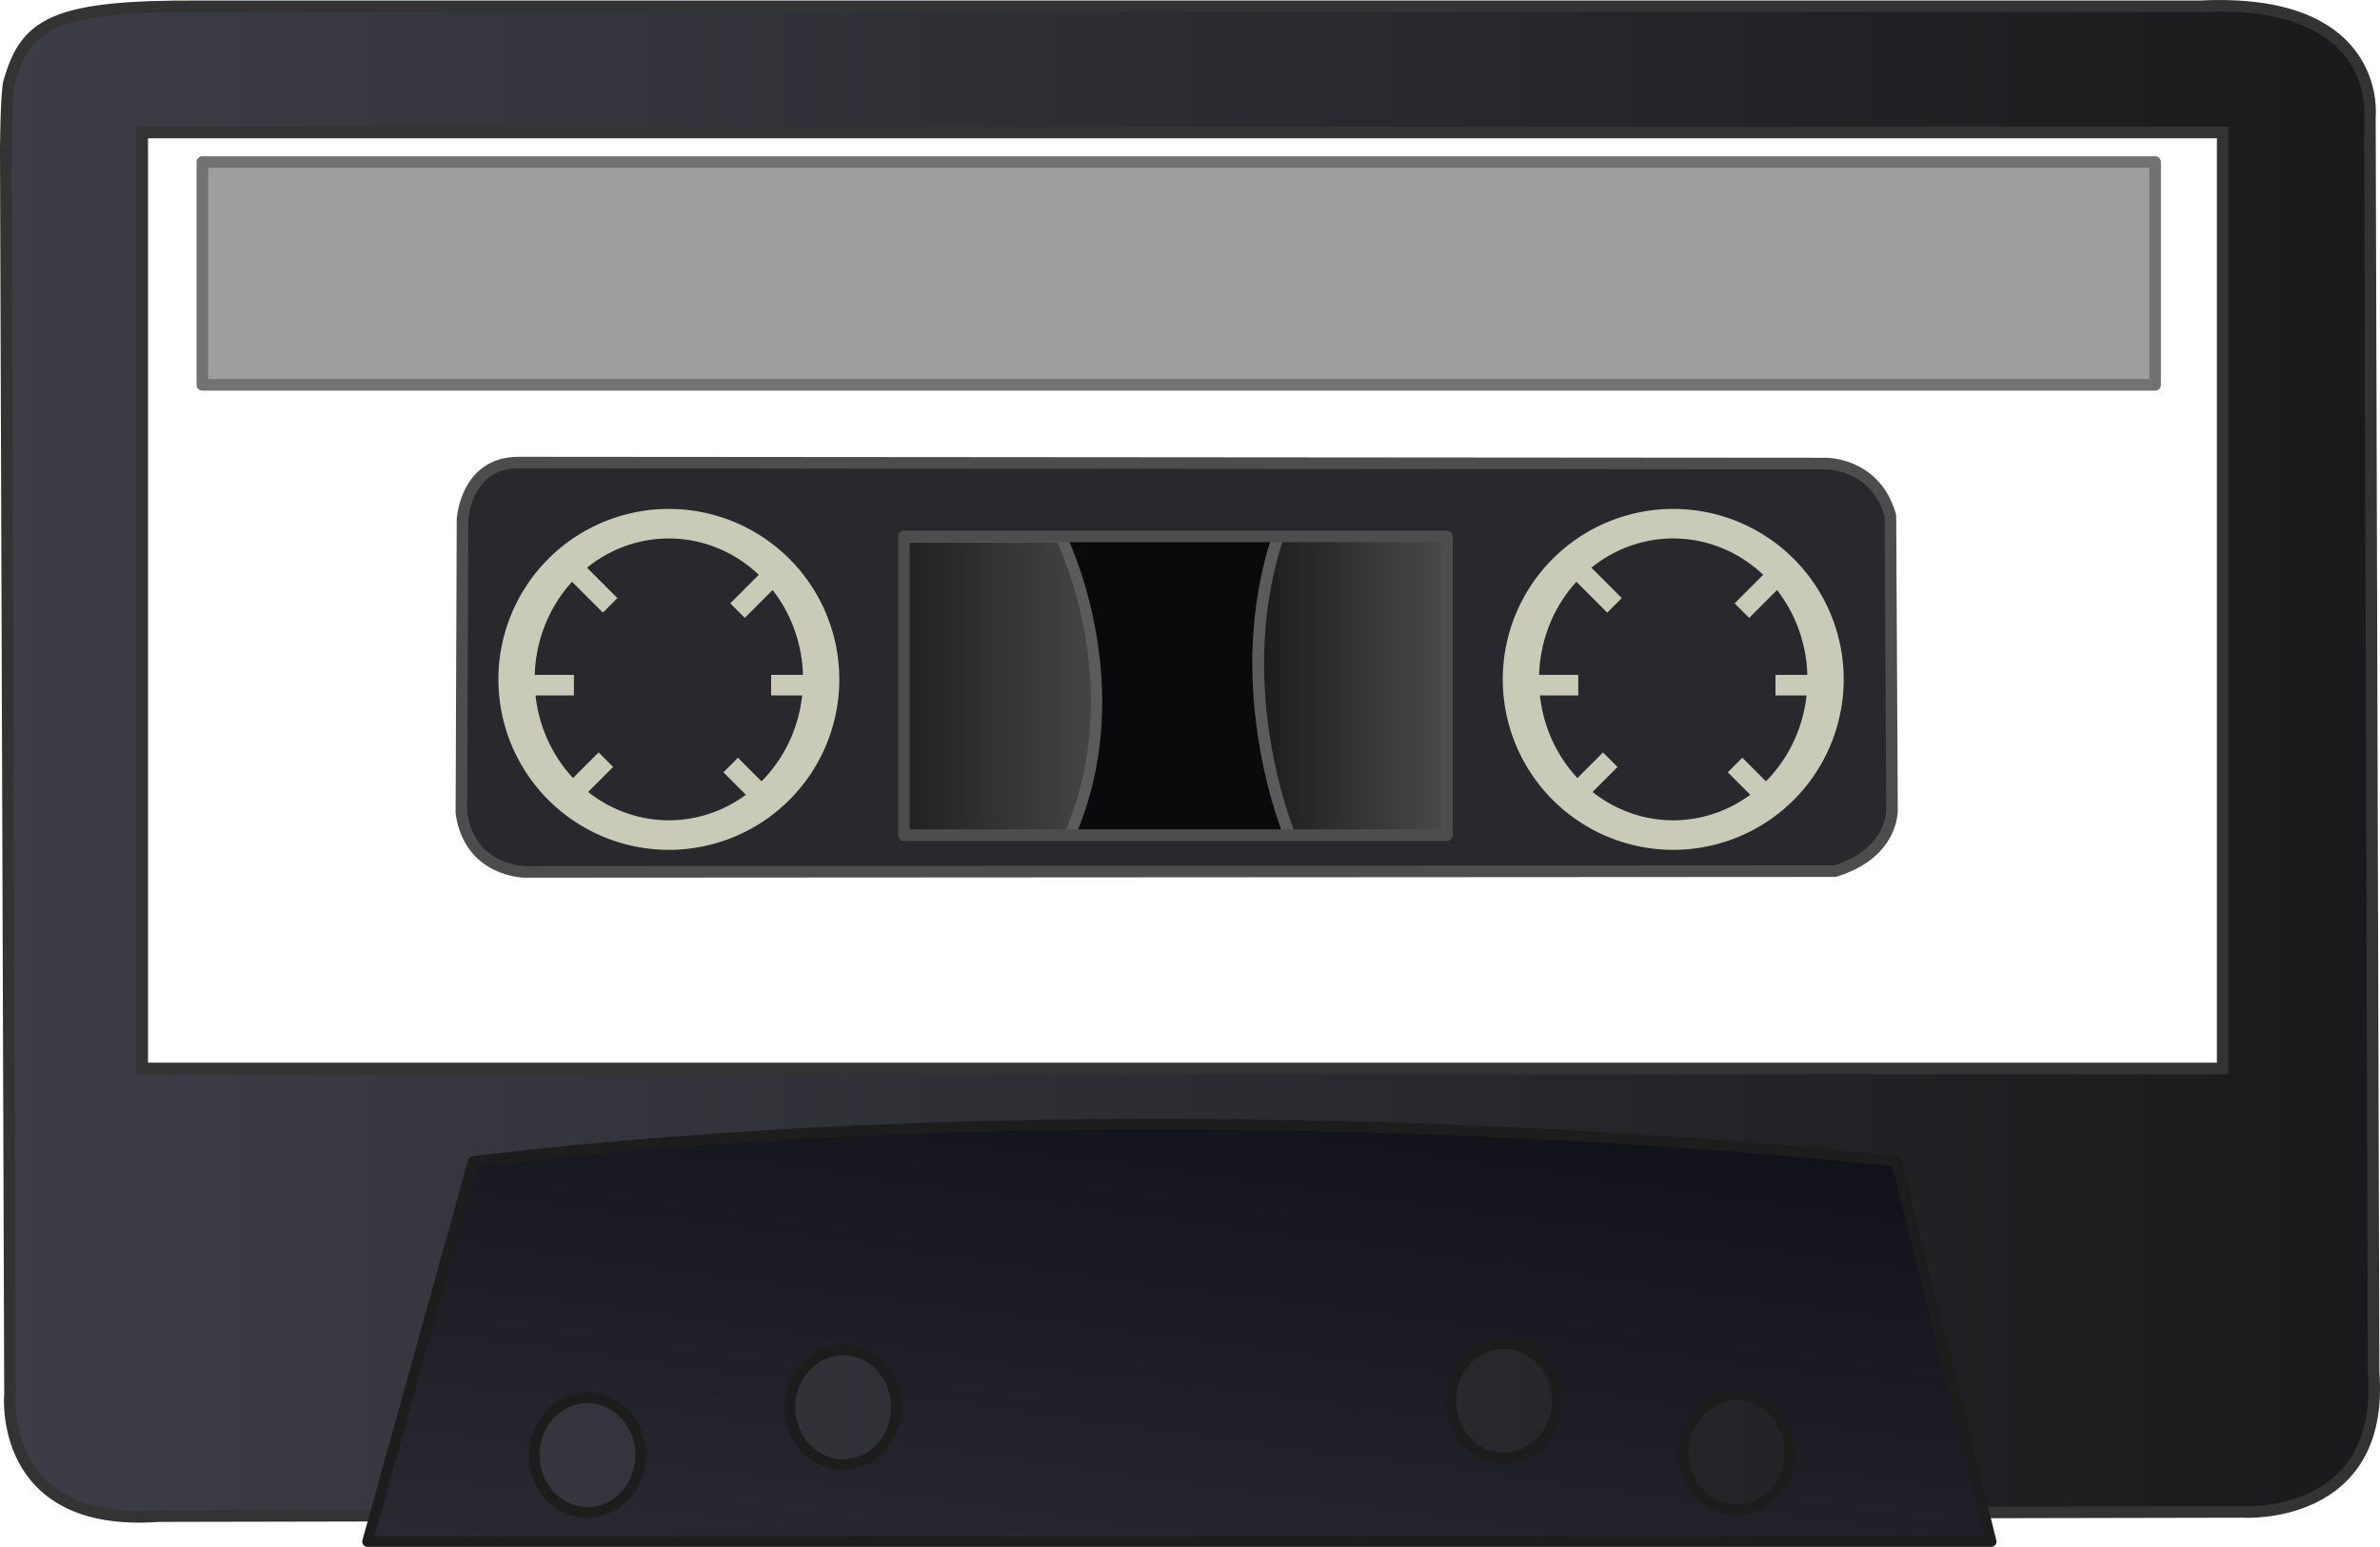 <?xml version="1.0" encoding="UTF-8" standalone="no"?>
<!-- Created with Inkscape (http://www.inkscape.org/) -->

<svg
   width="116.096mm"
   height="75.457mm"
   viewBox="0 0 116.096 75.457"
   version="1.1"
   id="svg1"
   xml:space="preserve"
   inkscape:version="1.3.2 (091e20e, 2023-11-25, custom)"
   sodipodi:docname="Cassette.svg"
   xmlns:inkscape="http://www.inkscape.org/namespaces/inkscape"
   xmlns:sodipodi="http://sodipodi.sourceforge.net/DTD/sodipodi-0.dtd"
   xmlns:xlink="http://www.w3.org/1999/xlink"
   xmlns="http://www.w3.org/2000/svg"
   xmlns:svg="http://www.w3.org/2000/svg"><sodipodi:namedview
     id="namedview1"
     pagecolor="#505050"
     bordercolor="#ffffff"
     borderopacity="1"
     inkscape:showpageshadow="0"
     inkscape:pageopacity="0"
     inkscape:pagecheckerboard="1"
     inkscape:deskcolor="#505050"
     inkscape:document-units="mm"
     inkscape:zoom="0.45344417"
     inkscape:cx="169.81142"
     inkscape:cy="122.39654"
     inkscape:window-width="1366"
     inkscape:window-height="705"
     inkscape:window-x="-8"
     inkscape:window-y="-8"
     inkscape:window-maximized="1"
     inkscape:current-layer="layer1" /><defs
     id="defs1"><linearGradient
       id="linearGradient41"
       inkscape:collect="always"><stop
         style="stop-color:#12121a;stop-opacity:1;"
         offset="0"
         id="stop41" /><stop
         style="stop-color:#3d3d47;stop-opacity:1;"
         offset="1"
         id="stop42" /></linearGradient><linearGradient
       id="linearGradient37"
       inkscape:collect="always"><stop
         style="stop-color:#28282d;stop-opacity:1;"
         offset="0"
         id="stop37" /><stop
         style="stop-color:#28282d;stop-opacity:1;"
         offset="1"
         id="stop38" /></linearGradient><linearGradient
       id="linearGradient35"
       inkscape:collect="always"><stop
         style="stop-color:#3d3d47;stop-opacity:1;"
         offset="0"
         id="stop35" /><stop
         style="stop-color:#1a1a1c;stop-opacity:1;"
         offset="1"
         id="stop36" /></linearGradient><linearGradient
       id="swatch33"><stop
         style="stop-color:#2b2b2b;stop-opacity:1;"
         offset="0"
         id="stop34" /></linearGradient><clipPath
       clipPathUnits="userSpaceOnUse"
       id="clipPath33"><rect
         style="fill:#000000;stroke:none;stroke-width:1;stroke-linecap:butt;stroke-linejoin:bevel;paint-order:stroke markers fill;stop-color:#000000"
         id="rect33"
         width="46.192"
         height="80.007"
         x="75"
         y="399.997" /></clipPath><linearGradient
       id="linearGradient18"
       inkscape:collect="always"><stop
         style="stop-color:#1a1a1a;stop-opacity:1;"
         offset="0"
         id="stop18" /><stop
         style="stop-color:#535353;stop-opacity:1;"
         offset="1"
         id="stop19" /></linearGradient><linearGradient
       id="linearGradient13"
       inkscape:collect="always"><stop
         style="stop-color:#1a1a1a;stop-opacity:1;"
         offset="0"
         id="stop13" /><stop
         style="stop-color:#474747;stop-opacity:1;"
         offset="1"
         id="stop14" /></linearGradient><linearGradient
       inkscape:collect="always"
       xlink:href="#linearGradient13"
       id="linearGradient14"
       x1="89.653"
       y1="145.62"
       x2="100.932"
       y2="145.62"
       gradientUnits="userSpaceOnUse" /><linearGradient
       inkscape:collect="always"
       xlink:href="#linearGradient18"
       id="linearGradient19"
       x1="108.252"
       y1="144.453"
       x2="119.531"
       y2="144.453"
       gradientUnits="userSpaceOnUse" /><linearGradient
       inkscape:collect="always"
       xlink:href="#linearGradient35"
       id="linearGradient36"
       x1="47.166"
       y1="148.849"
       x2="163.262"
       y2="148.849"
       gradientUnits="userSpaceOnUse" /><linearGradient
       inkscape:collect="always"
       xlink:href="#linearGradient37"
       id="linearGradient38"
       x1="69.391"
       y1="144.26"
       x2="139.74"
       y2="144.26"
       gradientUnits="userSpaceOnUse" /><linearGradient
       inkscape:collect="always"
       xlink:href="#linearGradient41"
       id="linearGradient42"
       x1="87.739"
       y1="162.726"
       x2="81.975"
       y2="208.822"
       gradientUnits="userSpaceOnUse"
       gradientTransform="matrix(1,0,0,1.076,0.025,-12.666)" /></defs><g
     inkscape:label="body"
     inkscape:groupmode="layer"
     id="layer1"
     style="display:inline"
     transform="translate(-47.166,-111.713)"><rect
       style="display:inline;opacity:1;fill:#0a0a0c;fill-opacity:1;stroke:none;stroke-width:0.5;stroke-linecap:round;stroke-linejoin:round;stroke-dasharray:none;stroke-opacity:1"
       id="rect58"
       width="33.478"
       height="17.359"
       x="87.525"
       y="136.028"
       inkscape:label="tape_back" /><path
       style="display:inline;opacity:1;fill:url(#linearGradient19);stroke:#5b5b5b;stroke-width:0.575;stroke-linecap:round;stroke-linejoin:round;stroke-dasharray:none;stroke-opacity:1"
       d="m 110.268,152.95 c 0,0 -3.888,-8.624 0,-16.994 h 8.975 v 16.994 z"
       id="path7"
       inkscape:label="right_tape" /><path
       style="display:inline;opacity:1;fill:url(#linearGradient14);stroke:#5b5b5b;stroke-width:0.548;stroke-linecap:round;stroke-linejoin:round;stroke-dasharray:none;stroke-opacity:1"
       d="m 98.925,137.912 c 0,0 3.898,7.824 0,15.416 h -8.998 v -15.416 z"
       id="path6"
       inkscape:label="left_tape" /><path
       id="path1"
       style="display:inline;opacity:1;fill:url(#linearGradient36);fill-opacity:1;stroke:#333333;stroke-width:0.565;stroke-dasharray:none;stroke-opacity:1"
       inkscape:label="main_frame"
       d="m 156.071,112.008 c -0.483,-0.018 -1,-0.015 -1.554,0.012 0,0 -0.027,0.004 -97.579,0 -7.203,-0.036 -8.527,0.837 -9.343,3.747 -0.133,0.746 -0.147,3.268 -0.147,3.268 l 0.206,60.652 c 0,0 -0.644,6.55 7.221,5.983 l 101.704,-0.206 c 0,0 6.922,0.446 6.37,-6.808 l -0.18,-61.271 c 0,0 0.544,-5.099 -6.698,-5.375 z m -101.968,6.168 H 155.588 v 45.658 H 54.103 Z" /><rect
       style="opacity:1;fill:#9e9e9e;fill-opacity:1;stroke:#727272;stroke-width:0.565;stroke-linecap:butt;stroke-linejoin:round;stroke-dasharray:none;stroke-opacity:1;paint-order:normal"
       id="rect2"
       width="95.256"
       height="10.868"
       x="57.037"
       y="119.617"
       inkscape:label="tag_frame" /><path
       id="path3"
       style="opacity:1;fill:url(#linearGradient38);fill-opacity:1;stroke:#4d4d4d;stroke-width:0.565;stroke-linecap:butt;stroke-linejoin:round;stroke-dasharray:none;stroke-opacity:1;paint-order:normal"
       inkscape:label="reel_frame"
       d="m 72.463,134.277 c -2.589,0 -2.735,2.772 -2.735,2.772 l -0.055,14.332 c 0.416,2.858 3.1,2.863 3.1,2.863 l 63.899,-0.037 c 2.94,-0.903 2.785,-3.069 2.785,-3.069 l -0.077,-14.26 c -0.722,-2.605 -3.172,-2.553 -3.172,-2.553 0,0 -61.447,-0.048 -63.744,-0.048 z m 18.797,3.602 h 26.488 v 14.574 H 91.26 Z" /><path
       id="path38"
       style="display:inline;opacity:1;fill:url(#linearGradient42);fill-opacity:1;stroke:#1d1d1d;stroke-width:0.519;stroke-linecap:round;stroke-linejoin:round;stroke-dasharray:none;stroke-opacity:1"
       inkscape:label="lower_frame"
       d="m 101.711,166.555 c -9.788,0.055 -20.629,0.534 -31.459,1.812 l -2.803,10.08 -2.353,8.464 h 79.199 l -4.616,-18.544 c 0,0 -16.435,-1.933 -37.968,-1.812 z m 18.819,10.699 a 2.595,2.793 0 0 1 2.595,2.793 2.595,2.793 0 0 1 -2.595,2.793 2.595,2.793 0 0 1 -2.595,-2.793 2.595,2.793 0 0 1 2.595,-2.793 z m -32.231,0.314 a 2.595,2.793 0 0 1 2.595,2.793 2.595,2.793 0 0 1 -2.595,2.793 2.595,2.793 0 0 1 -2.595,-2.793 2.595,2.793 0 0 1 2.595,-2.793 z m 43.57,2.198 a 2.595,2.793 0 0 1 2.595,2.793 2.595,2.793 0 0 1 -2.595,2.793 2.595,2.793 0 0 1 -2.595,-2.793 2.595,2.793 0 0 1 2.595,-2.793 z m -56.047,0.133 a 2.595,2.793 0 0 1 2.595,2.793 2.595,2.793 0 0 1 -2.595,2.793 2.595,2.793 0 0 1 -2.595,-2.793 2.595,2.793 0 0 1 2.595,-2.793 z" /></g><g
     inkscape:groupmode="layer"
     id="layer3"
     inkscape:label="reels"
     transform="translate(-47.166,-111.713)"><g
       id="g12"
       style="fill:#cacab9;fill-opacity:1"
       inkscape:label="L"><g
         inkscape:groupmode="layer"
         id="layer4"
         inkscape:label="L"
         style="fill:#cacab9;fill-opacity:1"><path
           id="circle5"
           style="opacity:1;fill:#cacab9;fill-opacity:1;stroke:none;stroke-width:0.565;stroke-linecap:butt;stroke-linejoin:round;stroke-dasharray:none;stroke-opacity:1;paint-order:normal"
           inkscape:label="L"
           d="m 79.793,136.538 a 8.315,8.315 0 0 0 -8.315,8.315 8.315,8.315 0 0 0 8.315,8.315 8.315,8.315 0 0 0 8.315,-8.315 8.315,8.315 0 0 0 -8.315,-8.315 z m 0,1.441 a 6.546,6.874 0 0 1 6.546,6.874 6.546,6.874 0 0 1 -6.546,6.874 6.546,6.874 0 0 1 -6.546,-6.874 6.546,6.874 0 0 1 6.546,-6.874 z" /><g
           inkscape:groupmode="layer"
           id="layer6"
           inkscape:label="inner"
           style="fill:#cacab9;fill-opacity:1"><g
             id="g11"
             style="fill:#cacab9;fill-opacity:1;stroke:none"><rect
               style="opacity:1;fill:#cacab9;fill-opacity:1;stroke:none;stroke-width:0.565;stroke-linecap:butt;stroke-linejoin:round;stroke-dasharray:none;stroke-opacity:1;paint-order:normal"
               id="rect8"
               width="2.553"
               height="1.003"
               x="-41.265"
               y="158.344"
               transform="rotate(-45)" /><rect
               style="opacity:1;fill:#cacab9;fill-opacity:1;stroke:none;stroke-width:0.565;stroke-linecap:butt;stroke-linejoin:round;stroke-dasharray:none;stroke-opacity:1;paint-order:normal"
               id="rect9"
               width="2.553"
               height="1.003"
               x="-53.5"
               y="158.946"
               transform="rotate(-45)" /><rect
               style="opacity:1;fill:#cacab9;fill-opacity:1;stroke:none;stroke-width:0.565;stroke-linecap:butt;stroke-linejoin:round;stroke-dasharray:none;stroke-opacity:1;paint-order:normal"
               id="rect10"
               width="2.553"
               height="1.003"
               x="151.717"
               y="44.975"
               transform="rotate(45)" /><rect
               style="opacity:1;fill:#cacab9;fill-opacity:1;stroke:none;stroke-width:0.565;stroke-linecap:butt;stroke-linejoin:round;stroke-dasharray:none;stroke-opacity:1;paint-order:normal"
               id="rect11"
               width="2.553"
               height="1.003"
               x="163.934"
               y="46.325"
               transform="rotate(45)" /><rect
               style="opacity:1;fill:#cacab9;fill-opacity:1;stroke:none;stroke-width:0.565;stroke-linecap:butt;stroke-linejoin:round;stroke-dasharray:none;stroke-opacity:1;paint-order:normal"
               id="rect6"
               width="2.553"
               height="1.003"
               x="72.609"
               y="144.634" /><rect
               style="opacity:1;fill:#cacab9;fill-opacity:1;stroke:none;stroke-width:0.565;stroke-linecap:butt;stroke-linejoin:round;stroke-dasharray:none;stroke-opacity:1;paint-order:normal"
               id="rect7"
               width="2.553"
               height="1.003"
               x="84.78"
               y="144.634" /></g></g></g></g><g
       id="g20"
       style="fill:#cacab9;fill-opacity:1"
       inkscape:label="R"
       transform="translate(48.993)"><g
         inkscape:groupmode="layer"
         id="g19"
         inkscape:label="L"
         style="fill:#cacab9;fill-opacity:1"><path
           id="path12"
           style="opacity:1;fill:#cacab9;fill-opacity:1;stroke:none;stroke-width:0.565;stroke-linecap:butt;stroke-linejoin:round;stroke-dasharray:none;stroke-opacity:1;paint-order:normal"
           inkscape:label="L"
           d="m 79.793,136.538 a 8.315,8.315 0 0 0 -8.315,8.315 8.315,8.315 0 0 0 8.315,8.315 8.315,8.315 0 0 0 8.315,-8.315 8.315,8.315 0 0 0 -8.315,-8.315 z m 0,1.441 a 6.546,6.874 0 0 1 6.546,6.874 6.546,6.874 0 0 1 -6.546,6.874 6.546,6.874 0 0 1 -6.546,-6.874 6.546,6.874 0 0 1 6.546,-6.874 z" /><g
           inkscape:groupmode="layer"
           id="g18"
           inkscape:label="inner"
           style="fill:#cacab9;fill-opacity:1"><g
             id="g17"
             style="fill:#cacab9;fill-opacity:1;stroke:none"><rect
               style="opacity:1;fill:#cacab9;fill-opacity:1;stroke:none;stroke-width:0.565;stroke-linecap:butt;stroke-linejoin:round;stroke-dasharray:none;stroke-opacity:1;paint-order:normal"
               id="rect12"
               width="2.553"
               height="1.003"
               x="-41.265"
               y="158.344"
               transform="rotate(-45)" /><rect
               style="opacity:1;fill:#cacab9;fill-opacity:1;stroke:none;stroke-width:0.565;stroke-linecap:butt;stroke-linejoin:round;stroke-dasharray:none;stroke-opacity:1;paint-order:normal"
               id="rect13"
               width="2.553"
               height="1.003"
               x="-53.5"
               y="158.946"
               transform="rotate(-45)" /><rect
               style="opacity:1;fill:#cacab9;fill-opacity:1;stroke:none;stroke-width:0.565;stroke-linecap:butt;stroke-linejoin:round;stroke-dasharray:none;stroke-opacity:1;paint-order:normal"
               id="rect14"
               width="2.553"
               height="1.003"
               x="151.717"
               y="44.975"
               transform="rotate(45)" /><rect
               style="opacity:1;fill:#cacab9;fill-opacity:1;stroke:none;stroke-width:0.565;stroke-linecap:butt;stroke-linejoin:round;stroke-dasharray:none;stroke-opacity:1;paint-order:normal"
               id="rect15"
               width="2.553"
               height="1.003"
               x="163.934"
               y="46.325"
               transform="rotate(45)" /><rect
               style="opacity:1;fill:#cacab9;fill-opacity:1;stroke:none;stroke-width:0.565;stroke-linecap:butt;stroke-linejoin:round;stroke-dasharray:none;stroke-opacity:1;paint-order:normal"
               id="rect16"
               width="2.553"
               height="1.003"
               x="72.609"
               y="144.634" /><rect
               style="opacity:1;fill:#cacab9;fill-opacity:1;stroke:none;stroke-width:0.565;stroke-linecap:butt;stroke-linejoin:round;stroke-dasharray:none;stroke-opacity:1;paint-order:normal"
               id="rect17"
               width="2.553"
               height="1.003"
               x="84.78"
               y="144.634" /></g></g></g></g></g></svg>
